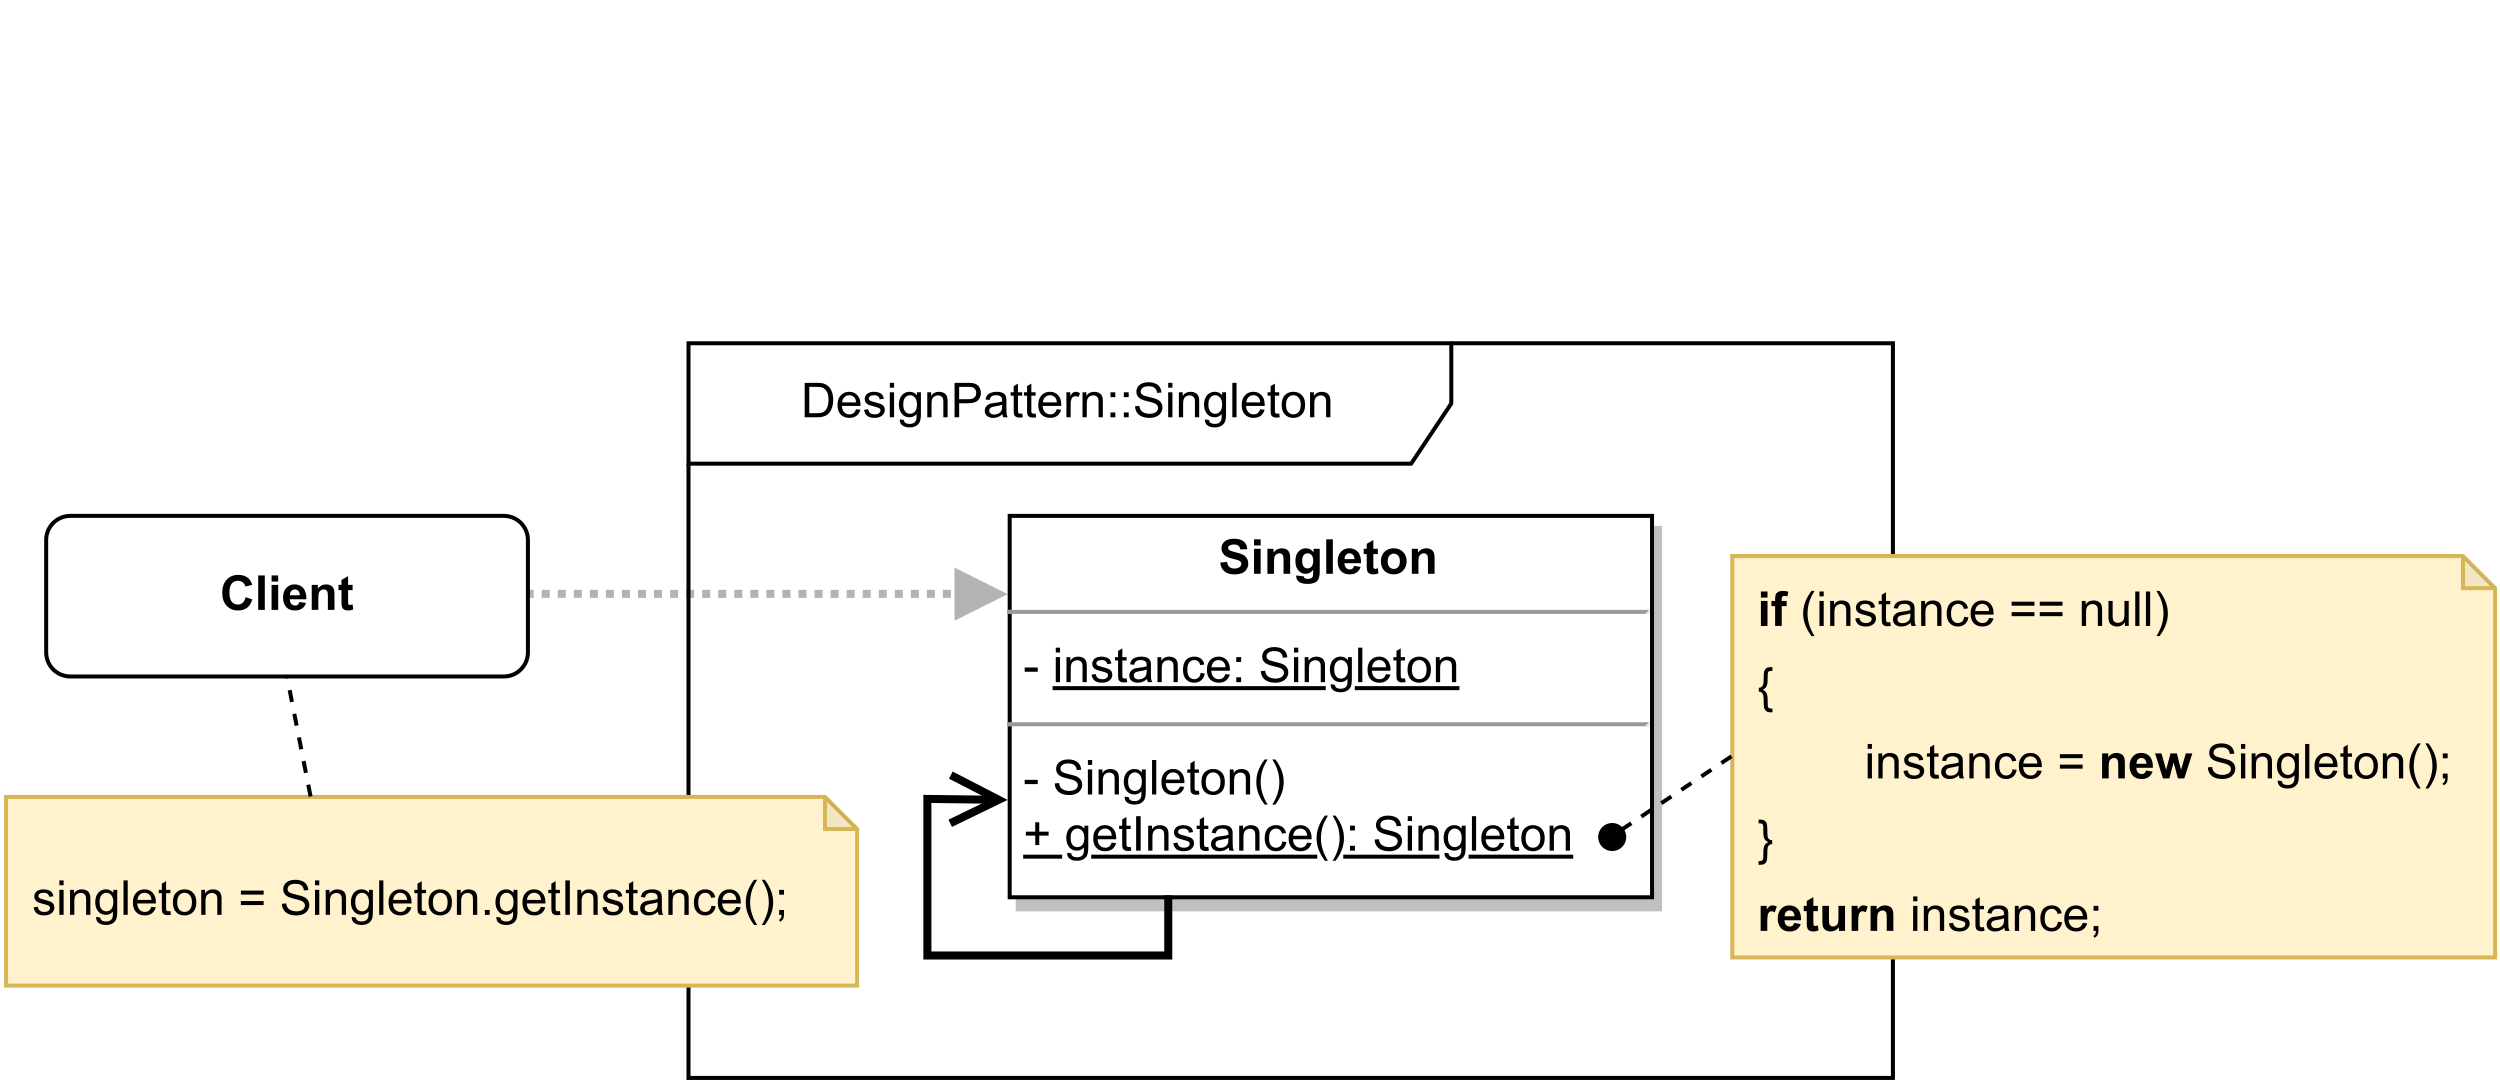 <?xml version="1.0" encoding="UTF-8" standalone="no"?>
<svg 
   width="467.04pt"
   height="204pt"
   viewBox="0 0 467.04 204"
   version="1.1"
   id="svg693"
   xmlns:xlink="http://www.w3.org/1999/xlink"
   xmlns="http://www.w3.org/2000/svg"
   xmlns:svg="http://www.w3.org/2000/svg" content="%3Cmxfile%20host%3D%22app.diagrams.net%22%20modified%3D%222022-12-26T18%3A08%3A55.919Z%22%20agent%3D%225.0%20(Windows%20NT%2010.0%3B%20Win64%3B%20x64)%20AppleWebKit%2F537.36%20(KHTML%2C%20like%20Gecko)%20Chrome%2F108.0.0.0%20Safari%2F537.36%20Edg%2F108.0.146.46%22%20etag%3D%22EOYIs_RsSQ11GjmoMqY2%22%20version%3D%2220.7.4%22%3E%3Cdiagram%20id%3D%22UBBd0qNjPvKwsDMAJiET%22%20name%3D%22Page-1%22%3E7Vpbb6M4FP41SLMPibgnPKa3mZW66kh9mO2jAw4wdWzWmCadX7%2B2MWDApEmbbjvSqpXKOfh6znfOd4xreZfb%2FVcKiuwvkkBkuXayt7wry3UdJwr4H6F5rjVhsKgVKc0T1ahT3Oe%2FoFLaSlvlCSx7DRkhiOVFXxkTjGHMejpAKdn1m20I6s9agFTNaHeK%2BxggOGr2I09Y1uzL1pp%2Fg3maqamXgXqxBU1jpSgzkJCdpvKuLe%2BSEsLqp%2B3%2BEiJhvMYudb%2BbibftwijE7JgOKb39cf9rXxZrXH213bufs4flzA%2FV4thzs2OYcAMokVCWkZRggK477QUlFU6gGNbmUtfmlpCCKx2u%2FAkZe1beBBUjXJWxLVJv4T5nf2vPD2KoeaCkq70aWQrPStgQzNSAjite4mQl%2FMvlNSLxI1eVDNC2jV%2B3UeJSvG4cIIYrHyGLs0ZglDy2%2FnXVbJcEEcrlBG5AhbiNLxBYQ3QB4sdUmmDcoB6o0VuudyF%2F%2BJsElJk0maOE74AxSLHUuLZTr%2FYmR42Nar8IZ0z6W6lKUtEYHnJyBzcep5BsIaPPvCOFCLD8qT8BUAGTtu3art9Jzqd2bRXcQRjMHXtZd1Ph7SyceRQFQX%2BseoWqewdR7j%2FwrDUrRINyekKvCTo1mR8OEH9ae%2F5Qr8Dc23fNvdvlcrSlkI12xR80K3cqGY4nhKanLPsEUKVcdAXLPMUtclb89z7HKYKM4FEcc7gX4rHaohsKtiJwd1nO4H0BJFp2PGH3w3KnAsCJRFBkTVbz7BaOT5AyuD8MyDHOGnf4fYN6kaKCXZdYW5dlWk51lt40NntmP9nG0Uemvy7lPWhvzOnv2HRw9ij3woHX3EEYTAT36QO9czw16NPiyXJDmbbX%2FCEVD5coF%2BZUaj5N%2B2aEE82fHSCcIc2kCJTlNOVMMUhDRY6B%2BMzUtOHMMdamFCRiR80bTDA8TzA7y0F2bMyrBbPjGoLZt6cR%2BKZY9p1J%2Fyb5U8954T8VqZ2qPSk31z3KAmBjF2H9WSndsRK87RZ740Bll5dtOYDdZuo5R%2FmfmBcrOIZf%2FtAm5duu5%2B2vhavlBiaA2OR5TJjw7botT%2B4qhnIM25qDPt7x1J8zmVLmdnAW5PIaJwnXYRAOkBpKG3S11xjWGmD5IJvNxo3jAR8Z6AogzoBcRHCj%2FBRzu95K6So4E7YXfWwHzhjbHNwGbC%2FeC9uuAdtD4uoKYhXmvZrTmK%2FsE8piUy6SFfdgVqlThaykMcwtoNGdEFu%2BE0JHeFJqGK9jSS9Y6geFgzwphO%2BQ5tzukJ7InceU0s0ZVHLVK2puDUKBITs2ujeStu97fQSHgwrqWNIOHFdkil6mj6L%2Flre9ybxeGFP0lq8nF%2BWxLXNzLc6YKM5WvlTx1MBmKpOsYg4CAZUDbNBWAVq1bSoRWl0x1GVULLX5utHM40xPecrW6lyo9jYeciYoSA1bNcpcEVBNY6Z9Vb%2FDvtqFcyI9sMwzzjqypOVeiO9UfU5%2FpVEHKV2wWB4DtFKkJzE8pEDCW22QzMAbmXWNFeMN2OZIRPA3iJ6gGPUoTnDOV8N%2BfM06OtGbatbQkJWjYDoBv43X%2Fc9Us47SXb7RUoee6r606aOubmWBiyuE9Cg8ppb9uL0uTi27P9wtkwPJOnlW1oWyGKqgcGokXmpH%2FU3qex%2B4tXN%2B63kMdxOY0FOxhiVqsOvnNvfi6rdZ6tA7FLKK4gkHdZT%2F%2F4nzk504w%2BGX6sDATJHp06j9bp9TgpOOnIS3sz7NkbM5OlrH3y%2BZDo79GxntIBt5S0s7ytrzpe9aLxxnhfSeJ1P%2F2JOp96EnU9vtId0L%2FNedTD2vHzJhNIiE9z6WLk6LjwJiA6Ka%2B0nHPhQv3acQ9%2Fgbgw6ufagugheQOr4NPSdMvfPBtK3V33rFMci%2BoXPc%2FeUY3OELA01g8tSL0OE8QXD4ItS339jecQYhpF2cvhxQXOz%2BzaFu3v2ziHf9Lw%3D%3D%3C%2Fdiagram%3E%3C%2Fmxfile%3E">
  <rect width="100%" height="100%" fill="white"/>
  <defs
     id="defs173">
    <filter
       id="filter-remove-color"
       x="0"
       y="0"
       width="1"
       height="1">
      <feColorMatrix
         color-interpolation-filters="sRGB"
         values="0 0 0 0 1 0 0 0 0 1 0 0 0 0 1 0 0 0 1 0"
         id="feColorMatrix2" />
    </filter>
    <g
       id="g126">
      <g
         id="glyph-0-0" />
      <g
         id="glyph-0-1">
        <path
           d="M 0.688 0 L 0.688 -6.438 L 2.906 -6.438 C 3.414 -6.438 3.801 -6.406 4.062 -6.344 C 4.426 -6.258 4.738 -6.109 5 -5.891 C 5.344 -5.598 5.598 -5.227 5.766 -4.781 C 5.93 -4.344 6.016 -3.832 6.016 -3.25 C 6.016 -2.758 5.957 -2.328 5.844 -1.953 C 5.727 -1.578 5.582 -1.266 5.406 -1.016 C 5.227 -0.766 5.031 -0.566 4.812 -0.422 C 4.602 -0.285 4.348 -0.18 4.047 -0.109 C 3.754 -0.035 3.41 0 3.016 0 Z M 1.547 -0.766 L 2.922 -0.766 C 3.348 -0.766 3.68 -0.801 3.922 -0.875 C 4.16 -0.957 4.352 -1.07 4.5 -1.219 C 4.695 -1.414 4.852 -1.688 4.969 -2.031 C 5.082 -2.375 5.141 -2.785 5.141 -3.266 C 5.141 -3.941 5.031 -4.457 4.812 -4.812 C 4.594 -5.176 4.32 -5.422 4 -5.547 C 3.77 -5.641 3.406 -5.688 2.906 -5.688 L 1.547 -5.688 Z M 1.547 -0.766 "
           id="path6" />
      </g>
      <g
         id="glyph-0-2">
        <path
           d="M 3.781 -1.5 L 4.609 -1.406 C 4.473 -0.926 4.227 -0.551 3.875 -0.281 C 3.531 -0.02 3.086 0.109 2.547 0.109 C 1.867 0.109 1.328 -0.098 0.922 -0.516 C 0.523 -0.941 0.328 -1.535 0.328 -2.297 C 0.328 -3.078 0.531 -3.68 0.938 -4.109 C 1.344 -4.547 1.867 -4.766 2.516 -4.766 C 3.141 -4.766 3.645 -4.551 4.031 -4.125 C 4.426 -3.707 4.625 -3.113 4.625 -2.344 C 4.625 -2.289 4.625 -2.219 4.625 -2.125 L 1.141 -2.125 C 1.172 -1.613 1.316 -1.223 1.578 -0.953 C 1.836 -0.68 2.164 -0.547 2.562 -0.547 C 2.852 -0.547 3.098 -0.617 3.297 -0.766 C 3.504 -0.922 3.664 -1.164 3.781 -1.5 Z M 1.188 -2.781 L 3.797 -2.781 C 3.766 -3.176 3.664 -3.473 3.5 -3.672 C 3.25 -3.973 2.922 -4.125 2.516 -4.125 C 2.148 -4.125 1.844 -4 1.594 -3.75 C 1.352 -3.508 1.219 -3.188 1.188 -2.781 Z M 1.188 -2.781 "
           id="path9" />
      </g>
      <g
         id="glyph-0-3">
        <path
           d="M 0.281 -1.391 L 1.062 -1.516 C 1.102 -1.203 1.223 -0.961 1.422 -0.797 C 1.629 -0.629 1.91 -0.547 2.266 -0.547 C 2.629 -0.547 2.898 -0.617 3.078 -0.766 C 3.254 -0.91 3.344 -1.082 3.344 -1.281 C 3.344 -1.469 3.266 -1.609 3.109 -1.703 C 2.992 -1.773 2.723 -1.867 2.297 -1.984 C 1.711 -2.129 1.305 -2.254 1.078 -2.359 C 0.859 -2.461 0.691 -2.609 0.578 -2.797 C 0.461 -2.984 0.406 -3.191 0.406 -3.422 C 0.406 -3.629 0.453 -3.82 0.547 -4 C 0.641 -4.176 0.77 -4.328 0.938 -4.453 C 1.062 -4.535 1.227 -4.609 1.438 -4.672 C 1.656 -4.734 1.883 -4.766 2.125 -4.766 C 2.488 -4.766 2.805 -4.711 3.078 -4.609 C 3.359 -4.504 3.566 -4.363 3.703 -4.188 C 3.836 -4.008 3.93 -3.77 3.984 -3.469 L 3.203 -3.359 C 3.172 -3.598 3.066 -3.785 2.891 -3.922 C 2.723 -4.055 2.488 -4.125 2.188 -4.125 C 1.82 -4.125 1.562 -4.062 1.406 -3.938 C 1.25 -3.82 1.172 -3.68 1.172 -3.516 C 1.172 -3.41 1.203 -3.32 1.266 -3.25 C 1.328 -3.156 1.43 -3.082 1.578 -3.031 C 1.648 -3 1.879 -2.93 2.266 -2.828 C 2.828 -2.68 3.219 -2.562 3.438 -2.469 C 3.664 -2.375 3.844 -2.234 3.969 -2.047 C 4.094 -1.867 4.156 -1.645 4.156 -1.375 C 4.156 -1.102 4.078 -0.852 3.922 -0.625 C 3.766 -0.395 3.539 -0.211 3.25 -0.078 C 2.969 0.047 2.641 0.109 2.266 0.109 C 1.66 0.109 1.195 -0.016 0.875 -0.266 C 0.562 -0.523 0.363 -0.898 0.281 -1.391 Z M 0.281 -1.391 "
           id="path12" />
      </g>
      <g
         id="glyph-0-4">
        <path
           d="M 0.594 -5.531 L 0.594 -6.438 L 1.391 -6.438 L 1.391 -5.531 Z M 0.594 0 L 0.594 -4.672 L 1.391 -4.672 L 1.391 0 Z M 0.594 0 "
           id="path15" />
      </g>
      <g
         id="glyph-0-5">
        <path
           d="M 0.453 0.391 L 1.219 0.5 C 1.25 0.738 1.336 0.91 1.484 1.016 C 1.68 1.16 1.953 1.234 2.297 1.234 C 2.66 1.234 2.941 1.16 3.141 1.016 C 3.336 0.867 3.473 0.664 3.547 0.406 C 3.586 0.238 3.602 -0.098 3.594 -0.609 C 3.25 -0.203 2.82 0 2.312 0 C 1.664 0 1.164 -0.227 0.812 -0.688 C 0.469 -1.156 0.297 -1.711 0.297 -2.359 C 0.297 -2.805 0.375 -3.219 0.531 -3.594 C 0.695 -3.969 0.93 -4.254 1.234 -4.453 C 1.535 -4.66 1.895 -4.766 2.312 -4.766 C 2.863 -4.766 3.316 -4.547 3.672 -4.109 L 3.672 -4.672 L 4.406 -4.672 L 4.406 -0.641 C 4.406 0.086 4.328 0.602 4.172 0.906 C 4.023 1.207 3.789 1.445 3.469 1.625 C 3.156 1.801 2.766 1.891 2.297 1.891 C 1.734 1.891 1.281 1.766 0.938 1.516 C 0.602 1.266 0.441 0.891 0.453 0.391 Z M 1.109 -2.422 C 1.109 -1.805 1.227 -1.359 1.469 -1.078 C 1.707 -0.797 2.008 -0.656 2.375 -0.656 C 2.738 -0.656 3.047 -0.797 3.297 -1.078 C 3.547 -1.359 3.672 -1.797 3.672 -2.391 C 3.672 -2.961 3.539 -3.395 3.281 -3.688 C 3.031 -3.977 2.727 -4.125 2.375 -4.125 C 2.02 -4.125 1.719 -3.977 1.469 -3.688 C 1.227 -3.406 1.109 -2.984 1.109 -2.422 Z M 1.109 -2.422 "
           id="path18" />
      </g>
      <g
         id="glyph-0-6">
        <path
           d="M 0.594 0 L 0.594 -4.672 L 1.312 -4.672 L 1.312 -4 C 1.645 -4.508 2.141 -4.766 2.797 -4.766 C 3.078 -4.766 3.332 -4.711 3.562 -4.609 C 3.801 -4.516 3.977 -4.383 4.094 -4.219 C 4.207 -4.062 4.289 -3.867 4.344 -3.641 C 4.375 -3.492 4.391 -3.238 4.391 -2.875 L 4.391 0 L 3.594 0 L 3.594 -2.844 C 3.594 -3.164 3.562 -3.406 3.5 -3.562 C 3.438 -3.719 3.328 -3.844 3.172 -3.938 C 3.016 -4.039 2.832 -4.094 2.625 -4.094 C 2.289 -4.094 2 -3.984 1.75 -3.766 C 1.508 -3.555 1.391 -3.148 1.391 -2.547 L 1.391 0 Z M 0.594 0 "
           id="path21" />
      </g>
      <g
         id="glyph-0-7">
        <path
           d="M 0.688 0 L 0.688 -6.438 L 3.125 -6.438 C 3.551 -6.438 3.879 -6.414 4.109 -6.375 C 4.422 -6.32 4.68 -6.223 4.891 -6.078 C 5.109 -5.93 5.281 -5.723 5.406 -5.453 C 5.539 -5.191 5.609 -4.898 5.609 -4.578 C 5.609 -4.023 5.43 -3.562 5.078 -3.188 C 4.734 -2.812 4.109 -2.625 3.203 -2.625 L 1.547 -2.625 L 1.547 0 Z M 1.547 -3.375 L 3.219 -3.375 C 3.758 -3.375 4.145 -3.477 4.375 -3.688 C 4.613 -3.895 4.734 -4.18 4.734 -4.547 C 4.734 -4.816 4.664 -5.047 4.531 -5.234 C 4.395 -5.43 4.211 -5.562 3.984 -5.625 C 3.848 -5.664 3.582 -5.688 3.188 -5.688 L 1.547 -5.688 Z M 1.547 -3.375 "
           id="path24" />
      </g>
      <g
         id="glyph-0-8">
        <path
           d="M 3.641 -0.578 C 3.348 -0.328 3.066 -0.148 2.797 -0.047 C 2.523 0.055 2.234 0.109 1.922 0.109 C 1.41 0.109 1.016 -0.016 0.734 -0.266 C 0.461 -0.516 0.328 -0.836 0.328 -1.234 C 0.328 -1.461 0.379 -1.672 0.484 -1.859 C 0.586 -2.047 0.723 -2.195 0.891 -2.312 C 1.055 -2.426 1.242 -2.516 1.453 -2.578 C 1.609 -2.609 1.844 -2.645 2.156 -2.688 C 2.801 -2.758 3.273 -2.852 3.578 -2.969 C 3.578 -3.07 3.578 -3.141 3.578 -3.172 C 3.578 -3.492 3.504 -3.719 3.359 -3.844 C 3.148 -4.031 2.848 -4.125 2.453 -4.125 C 2.078 -4.125 1.801 -4.055 1.625 -3.922 C 1.445 -3.797 1.316 -3.566 1.234 -3.234 L 0.469 -3.328 C 0.531 -3.66 0.641 -3.926 0.797 -4.125 C 0.961 -4.332 1.195 -4.488 1.5 -4.594 C 1.812 -4.707 2.164 -4.766 2.562 -4.766 C 2.969 -4.766 3.289 -4.719 3.531 -4.625 C 3.781 -4.531 3.961 -4.41 4.078 -4.266 C 4.203 -4.129 4.285 -3.953 4.328 -3.734 C 4.359 -3.598 4.375 -3.359 4.375 -3.016 L 4.375 -1.953 C 4.375 -1.223 4.391 -0.758 4.422 -0.562 C 4.453 -0.363 4.52 -0.176 4.625 0 L 3.797 0 C 3.711 -0.164 3.66 -0.359 3.641 -0.578 Z M 3.578 -2.344 C 3.285 -2.227 2.852 -2.129 2.281 -2.047 C 1.957 -1.992 1.727 -1.938 1.594 -1.875 C 1.457 -1.82 1.352 -1.738 1.281 -1.625 C 1.207 -1.508 1.172 -1.383 1.172 -1.25 C 1.172 -1.039 1.25 -0.863 1.406 -0.719 C 1.562 -0.582 1.797 -0.516 2.109 -0.516 C 2.41 -0.516 2.68 -0.582 2.922 -0.719 C 3.16 -0.852 3.336 -1.035 3.453 -1.266 C 3.535 -1.441 3.578 -1.703 3.578 -2.047 Z M 3.578 -2.344 "
           id="path27" />
      </g>
      <g
         id="glyph-0-9">
        <path
           d="M 2.328 -0.703 L 2.438 -0.016 C 2.207 0.035 2.008 0.062 1.844 0.062 C 1.551 0.062 1.328 0.016 1.172 -0.078 C 1.016 -0.172 0.898 -0.289 0.828 -0.438 C 0.766 -0.582 0.734 -0.891 0.734 -1.359 L 0.734 -4.047 L 0.156 -4.047 L 0.156 -4.672 L 0.734 -4.672 L 0.734 -5.828 L 1.531 -6.297 L 1.531 -4.672 L 2.328 -4.672 L 2.328 -4.047 L 1.531 -4.047 L 1.531 -1.328 C 1.531 -1.098 1.539 -0.953 1.562 -0.891 C 1.594 -0.828 1.641 -0.773 1.703 -0.734 C 1.766 -0.691 1.852 -0.672 1.969 -0.672 C 2.062 -0.672 2.18 -0.68 2.328 -0.703 Z M 2.328 -0.703 "
           id="path30" />
      </g>
      <g
         id="glyph-0-10">
        <path
           d="M 0.578 0 L 0.578 -4.672 L 1.297 -4.672 L 1.297 -3.953 C 1.473 -4.285 1.641 -4.504 1.797 -4.609 C 1.953 -4.711 2.125 -4.766 2.312 -4.766 C 2.57 -4.766 2.844 -4.68 3.125 -4.516 L 2.844 -3.781 C 2.656 -3.895 2.461 -3.953 2.266 -3.953 C 2.098 -3.953 1.941 -3.898 1.797 -3.797 C 1.66 -3.691 1.562 -3.547 1.5 -3.359 C 1.414 -3.078 1.375 -2.77 1.375 -2.438 L 1.375 0 Z M 0.578 0 "
           id="path33" />
      </g>
      <g
         id="glyph-0-11">
        <path
           d="M 0.812 -3.766 L 0.812 -4.672 L 1.719 -4.672 L 1.719 -3.766 Z M 0.812 0 L 0.812 -0.906 L 1.719 -0.906 L 1.719 0 Z M 0.812 0 "
           id="path36" />
      </g>
      <g
         id="glyph-0-12">
        <path
           d="M 0.406 -2.062 L 1.203 -2.141 C 1.242 -1.816 1.332 -1.551 1.469 -1.344 C 1.613 -1.133 1.832 -0.969 2.125 -0.844 C 2.414 -0.719 2.742 -0.656 3.109 -0.656 C 3.43 -0.656 3.719 -0.703 3.969 -0.797 C 4.219 -0.891 4.406 -1.02 4.531 -1.188 C 4.656 -1.363 4.719 -1.551 4.719 -1.75 C 4.719 -1.945 4.656 -2.117 4.531 -2.266 C 4.414 -2.422 4.223 -2.551 3.953 -2.656 C 3.785 -2.727 3.406 -2.832 2.812 -2.969 C 2.219 -3.113 1.801 -3.25 1.562 -3.375 C 1.258 -3.531 1.031 -3.727 0.875 -3.969 C 0.727 -4.207 0.656 -4.477 0.656 -4.781 C 0.656 -5.102 0.742 -5.406 0.922 -5.688 C 1.109 -5.969 1.379 -6.18 1.734 -6.328 C 2.086 -6.473 2.484 -6.547 2.922 -6.547 C 3.398 -6.547 3.82 -6.469 4.188 -6.312 C 4.551 -6.164 4.828 -5.941 5.016 -5.641 C 5.211 -5.336 5.32 -5 5.344 -4.625 L 4.516 -4.562 C 4.473 -4.969 4.328 -5.273 4.078 -5.484 C 3.828 -5.691 3.453 -5.797 2.953 -5.797 C 2.441 -5.797 2.066 -5.703 1.828 -5.516 C 1.586 -5.328 1.469 -5.098 1.469 -4.828 C 1.469 -4.598 1.551 -4.41 1.719 -4.266 C 1.883 -4.109 2.312 -3.953 3 -3.797 C 3.695 -3.641 4.176 -3.504 4.438 -3.391 C 4.812 -3.223 5.086 -3.004 5.266 -2.734 C 5.441 -2.473 5.531 -2.164 5.531 -1.812 C 5.531 -1.477 5.43 -1.156 5.234 -0.844 C 5.035 -0.539 4.754 -0.305 4.391 -0.141 C 4.023 0.023 3.613 0.109 3.156 0.109 C 2.57 0.109 2.082 0.023 1.688 -0.141 C 1.289 -0.316 0.977 -0.57 0.75 -0.906 C 0.531 -1.25 0.414 -1.633 0.406 -2.062 Z M 0.406 -2.062 "
           id="path39" />
      </g>
      <g
         id="glyph-0-13">
        <path
           d="M 0.578 0 L 0.578 -6.438 L 1.359 -6.438 L 1.359 0 Z M 0.578 0 "
           id="path42" />
      </g>
      <g
         id="glyph-0-14">
        <path
           d="M 0.297 -2.328 C 0.297 -3.191 0.535 -3.832 1.016 -4.25 C 1.422 -4.594 1.91 -4.766 2.484 -4.766 C 3.129 -4.766 3.656 -4.555 4.062 -4.141 C 4.469 -3.723 4.672 -3.145 4.672 -2.406 C 4.672 -1.801 4.578 -1.328 4.391 -0.984 C 4.211 -0.641 3.953 -0.367 3.609 -0.172 C 3.266 0.016 2.891 0.109 2.484 0.109 C 1.828 0.109 1.297 -0.098 0.891 -0.516 C 0.492 -0.941 0.297 -1.547 0.297 -2.328 Z M 1.109 -2.328 C 1.109 -1.734 1.238 -1.285 1.5 -0.984 C 1.758 -0.691 2.086 -0.547 2.484 -0.547 C 2.879 -0.547 3.207 -0.691 3.469 -0.984 C 3.727 -1.285 3.859 -1.742 3.859 -2.359 C 3.859 -2.93 3.727 -3.367 3.469 -3.672 C 3.207 -3.973 2.879 -4.125 2.484 -4.125 C 2.086 -4.125 1.758 -3.973 1.5 -3.672 C 1.238 -3.379 1.109 -2.93 1.109 -2.328 Z M 1.109 -2.328 "
           id="path45" />
      </g>
      <g
         id="glyph-0-15" />
      <g
         id="glyph-0-16">
        <path
           d="M 4.75 -3.781 L 0.5 -3.781 L 0.5 -4.531 L 4.75 -4.531 Z M 4.75 -1.828 L 0.5 -1.828 L 0.5 -2.578 L 4.75 -2.578 Z M 4.75 -1.828 "
           id="path49" />
      </g>
      <g
         id="glyph-0-17">
        <path
           d="M 0.812 0 L 0.812 -0.906 L 1.719 -0.906 L 1.719 0 Z M 0.812 0 "
           id="path52" />
      </g>
      <g
         id="glyph-0-18">
        <path
           d="M 0.844 0 L 0.844 -6.438 L 1.688 -6.438 L 1.688 0 Z M 0.844 0 "
           id="path55" />
      </g>
      <g
         id="glyph-0-19">
        <path
           d="M 3.641 -1.703 L 4.422 -1.609 C 4.336 -1.066 4.117 -0.645 3.766 -0.344 C 3.41 -0.039 2.977 0.109 2.469 0.109 C 1.832 0.109 1.32 -0.098 0.938 -0.516 C 0.551 -0.93 0.359 -1.531 0.359 -2.312 C 0.359 -2.82 0.441 -3.266 0.609 -3.641 C 0.773 -4.016 1.023 -4.297 1.359 -4.484 C 1.703 -4.672 2.078 -4.766 2.484 -4.766 C 2.984 -4.766 3.395 -4.633 3.719 -4.375 C 4.039 -4.125 4.25 -3.766 4.344 -3.297 L 3.578 -3.172 C 3.504 -3.484 3.375 -3.719 3.188 -3.875 C 3 -4.039 2.773 -4.125 2.516 -4.125 C 2.109 -4.125 1.781 -3.977 1.531 -3.688 C 1.289 -3.406 1.172 -2.957 1.172 -2.344 C 1.172 -1.707 1.289 -1.25 1.531 -0.969 C 1.77 -0.688 2.082 -0.547 2.469 -0.547 C 2.781 -0.547 3.039 -0.641 3.25 -0.828 C 3.457 -1.016 3.586 -1.305 3.641 -1.703 Z M 3.641 -1.703 "
           id="path58" />
      </g>
      <g
         id="glyph-0-20">
        <path
           d="M 2.109 1.891 C 1.672 1.336 1.301 0.695 1 -0.031 C 0.695 -0.77 0.547 -1.535 0.547 -2.328 C 0.547 -3.023 0.66 -3.695 0.891 -4.344 C 1.148 -5.082 1.555 -5.816 2.109 -6.547 L 2.672 -6.547 C 2.316 -5.941 2.082 -5.508 1.969 -5.25 C 1.789 -4.844 1.648 -4.422 1.547 -3.984 C 1.422 -3.43 1.359 -2.879 1.359 -2.328 C 1.359 -0.922 1.797 0.484 2.672 1.891 Z M 2.109 1.891 "
           id="path61" />
      </g>
      <g
         id="glyph-0-21">
        <path
           d="M 1.109 1.891 L 0.547 1.891 C 1.422 0.484 1.859 -0.922 1.859 -2.328 C 1.859 -2.879 1.797 -3.426 1.672 -3.969 C 1.566 -4.406 1.426 -4.828 1.25 -5.234 C 1.133 -5.492 0.898 -5.93 0.547 -6.547 L 1.109 -6.547 C 1.66 -5.816 2.066 -5.082 2.328 -4.344 C 2.555 -3.695 2.672 -3.023 2.672 -2.328 C 2.672 -1.535 2.52 -0.77 2.219 -0.031 C 1.914 0.695 1.547 1.336 1.109 1.891 Z M 1.109 1.891 "
           id="path64" />
      </g>
      <g
         id="glyph-0-22">
        <path
           d="M 0.797 -3.766 L 0.797 -4.672 L 1.703 -4.672 L 1.703 -3.766 Z M 0.797 0 L 0.797 -0.906 L 1.703 -0.906 L 1.703 0 C 1.703 0.332 1.641 0.598 1.516 0.797 C 1.398 1.004 1.219 1.164 0.969 1.281 L 0.75 0.938 C 0.914 0.863 1.035 0.754 1.109 0.609 C 1.191 0.473 1.238 0.27 1.25 0 Z M 0.797 0 "
           id="path67" />
      </g>
      <g
         id="glyph-0-23">
        <path
           d="M 0.281 -1.938 L 0.281 -2.734 L 2.719 -2.734 L 2.719 -1.938 Z M 0.281 -1.938 "
           id="path70" />
      </g>
      <g
         id="glyph-0-24">
        <path
           d="M 2.25 -1.047 L 2.25 -2.812 L 0.5 -2.812 L 0.5 -3.547 L 2.25 -3.547 L 2.25 -5.297 L 3 -5.297 L 3 -3.547 L 4.75 -3.547 L 4.75 -2.812 L 3 -2.812 L 3 -1.047 Z M 2.25 -1.047 "
           id="path73" />
      </g>
      <g
         id="glyph-0-25">
        <path
           d="M 3.656 0 L 3.656 -0.688 C 3.289 -0.156 2.797 0.109 2.172 0.109 C 1.898 0.109 1.645 0.055 1.406 -0.047 C 1.164 -0.16 0.984 -0.297 0.859 -0.453 C 0.742 -0.609 0.664 -0.801 0.625 -1.031 C 0.594 -1.188 0.578 -1.438 0.578 -1.781 L 0.578 -4.672 L 1.359 -4.672 L 1.359 -2.078 C 1.359 -1.66 1.379 -1.383 1.422 -1.25 C 1.461 -1.039 1.562 -0.875 1.719 -0.75 C 1.883 -0.633 2.086 -0.578 2.328 -0.578 C 2.566 -0.578 2.789 -0.633 3 -0.75 C 3.207 -0.875 3.352 -1.039 3.438 -1.25 C 3.52 -1.457 3.562 -1.766 3.562 -2.172 L 3.562 -4.672 L 4.359 -4.672 L 4.359 0 Z M 3.656 0 "
           id="path76" />
      </g>
      <g
         id="glyph-0-26">
        <path
           d="M 0.25 -2.688 C 0.477 -2.695 0.66 -2.758 0.797 -2.875 C 0.941 -2.988 1.035 -3.145 1.078 -3.344 C 1.129 -3.551 1.156 -3.898 1.156 -4.391 C 1.164 -4.879 1.176 -5.203 1.188 -5.359 C 1.207 -5.598 1.254 -5.789 1.328 -5.938 C 1.398 -6.094 1.488 -6.211 1.594 -6.297 C 1.707 -6.391 1.844 -6.461 2 -6.516 C 2.113 -6.535 2.297 -6.547 2.547 -6.547 L 2.797 -6.547 L 2.797 -5.859 L 2.656 -5.859 C 2.352 -5.859 2.148 -5.801 2.047 -5.688 C 1.953 -5.582 1.906 -5.344 1.906 -4.969 C 1.906 -4.195 1.891 -3.707 1.859 -3.5 C 1.805 -3.188 1.711 -2.945 1.578 -2.781 C 1.453 -2.613 1.254 -2.461 0.984 -2.328 C 1.305 -2.191 1.539 -1.984 1.688 -1.703 C 1.832 -1.43 1.906 -0.984 1.906 -0.359 C 1.906 0.211 1.91 0.555 1.922 0.672 C 1.941 0.867 2 1.004 2.094 1.078 C 2.188 1.16 2.375 1.203 2.656 1.203 L 2.797 1.203 L 2.797 1.891 L 2.547 1.891 C 2.266 1.891 2.055 1.867 1.922 1.828 C 1.734 1.754 1.578 1.641 1.453 1.484 C 1.336 1.336 1.258 1.148 1.219 0.922 C 1.188 0.691 1.164 0.316 1.156 -0.203 C 1.156 -0.734 1.129 -1.098 1.078 -1.297 C 1.035 -1.504 0.941 -1.664 0.797 -1.781 C 0.66 -1.906 0.477 -1.969 0.25 -1.969 Z M 0.25 -2.688 "
           id="path79" />
      </g>
      <g
         id="glyph-0-27">
        <path
           d="M 2.75 -2.688 L 2.75 -1.969 C 2.52 -1.969 2.332 -1.906 2.188 -1.781 C 2.051 -1.664 1.957 -1.508 1.906 -1.312 C 1.863 -1.113 1.844 -0.77 1.844 -0.281 C 1.844 0.207 1.832 0.531 1.812 0.688 C 1.789 0.938 1.742 1.133 1.672 1.281 C 1.598 1.426 1.508 1.547 1.406 1.641 C 1.301 1.734 1.164 1.801 1 1.844 C 0.883 1.875 0.703 1.891 0.453 1.891 L 0.203 1.891 L 0.203 1.203 L 0.344 1.203 C 0.645 1.203 0.844 1.145 0.938 1.031 C 1.039 0.926 1.094 0.68 1.094 0.297 C 1.094 -0.43 1.109 -0.895 1.141 -1.094 C 1.18 -1.414 1.27 -1.676 1.406 -1.875 C 1.551 -2.07 1.754 -2.223 2.016 -2.328 C 1.68 -2.492 1.441 -2.707 1.297 -2.969 C 1.16 -3.227 1.094 -3.676 1.094 -4.312 C 1.094 -4.883 1.086 -5.223 1.078 -5.328 C 1.055 -5.523 1 -5.66 0.906 -5.734 C 0.812 -5.816 0.625 -5.859 0.344 -5.859 L 0.203 -5.859 L 0.203 -6.547 L 0.453 -6.547 C 0.742 -6.547 0.953 -6.523 1.078 -6.484 C 1.266 -6.422 1.422 -6.312 1.547 -6.156 C 1.672 -6 1.75 -5.805 1.781 -5.578 C 1.82 -5.348 1.844 -4.969 1.844 -4.438 C 1.844 -3.914 1.863 -3.551 1.906 -3.344 C 1.957 -3.145 2.051 -2.988 2.188 -2.875 C 2.332 -2.758 2.52 -2.695 2.75 -2.688 Z M 2.75 -2.688 "
           id="path82" />
      </g>
      <g
         id="glyph-1-0" />
      <g
         id="glyph-1-1">
        <path
           d="M 4.781 -2.375 L 6.031 -1.969 C 5.844 -1.27 5.523 -0.75 5.078 -0.406 C 4.629 -0.062 4.055 0.109 3.359 0.109 C 2.504 0.109 1.801 -0.18 1.25 -0.766 C 0.695 -1.348 0.422 -2.148 0.422 -3.172 C 0.422 -4.234 0.695 -5.062 1.25 -5.656 C 1.812 -6.25 2.539 -6.547 3.438 -6.547 C 4.227 -6.547 4.867 -6.316 5.359 -5.859 C 5.648 -5.578 5.867 -5.18 6.016 -4.672 L 4.734 -4.359 C 4.66 -4.691 4.5 -4.953 4.25 -5.141 C 4.008 -5.336 3.719 -5.438 3.375 -5.438 C 2.895 -5.438 2.504 -5.266 2.203 -4.922 C 1.91 -4.578 1.766 -4.023 1.766 -3.266 C 1.766 -2.453 1.91 -1.867 2.203 -1.516 C 2.492 -1.172 2.875 -1 3.344 -1 C 3.695 -1 3.992 -1.109 4.234 -1.328 C 4.484 -1.547 4.664 -1.895 4.781 -2.375 Z M 4.781 -2.375 "
           id="path86" />
      </g>
      <g
         id="glyph-1-2">
        <path
           d="M 0.641 0 L 0.641 -6.438 L 1.875 -6.438 L 1.875 0 Z M 0.641 0 "
           id="path89" />
      </g>
      <g
         id="glyph-1-3">
        <path
           d="M 0.641 -5.297 L 0.641 -6.438 L 1.875 -6.438 L 1.875 -5.297 Z M 0.641 0 L 0.641 -4.672 L 1.875 -4.672 L 1.875 0 Z M 0.641 0 "
           id="path92" />
      </g>
      <g
         id="glyph-1-4">
        <path
           d="M 3.344 -1.484 L 4.578 -1.281 C 4.422 -0.832 4.172 -0.488 3.828 -0.25 C 3.484 -0.008 3.055 0.109 2.547 0.109 C 1.734 0.109 1.133 -0.156 0.75 -0.688 C 0.438 -1.113 0.281 -1.648 0.281 -2.297 C 0.281 -3.066 0.484 -3.672 0.891 -4.109 C 1.297 -4.547 1.805 -4.766 2.422 -4.766 C 3.117 -4.766 3.664 -4.535 4.062 -4.078 C 4.469 -3.617 4.66 -2.922 4.641 -1.984 L 1.547 -1.984 C 1.555 -1.609 1.656 -1.316 1.844 -1.109 C 2.039 -0.91 2.281 -0.812 2.562 -0.812 C 2.758 -0.812 2.922 -0.863 3.047 -0.969 C 3.18 -1.082 3.281 -1.254 3.344 -1.484 Z M 3.422 -2.734 C 3.41 -3.086 3.316 -3.359 3.141 -3.547 C 2.961 -3.734 2.75 -3.828 2.5 -3.828 C 2.227 -3.828 2.004 -3.727 1.828 -3.531 C 1.648 -3.332 1.566 -3.066 1.578 -2.734 Z M 3.422 -2.734 "
           id="path95" />
      </g>
      <g
         id="glyph-1-5">
        <path
           d="M 4.891 0 L 3.656 0 L 3.656 -2.375 C 3.656 -2.883 3.629 -3.211 3.578 -3.359 C 3.523 -3.504 3.438 -3.617 3.312 -3.703 C 3.195 -3.785 3.055 -3.828 2.891 -3.828 C 2.68 -3.828 2.488 -3.766 2.312 -3.641 C 2.145 -3.523 2.031 -3.367 1.969 -3.172 C 1.906 -2.984 1.875 -2.629 1.875 -2.109 L 1.875 0 L 0.641 0 L 0.641 -4.672 L 1.781 -4.672 L 1.781 -3.984 C 2.188 -4.504 2.703 -4.766 3.328 -4.766 C 3.598 -4.766 3.844 -4.719 4.062 -4.625 C 4.289 -4.531 4.461 -4.406 4.578 -4.25 C 4.691 -4.094 4.77 -3.914 4.812 -3.719 C 4.863 -3.531 4.891 -3.258 4.891 -2.906 Z M 4.891 0 "
           id="path98" />
      </g>
      <g
         id="glyph-1-6">
        <path
           d="M 2.781 -4.672 L 2.781 -3.688 L 1.938 -3.688 L 1.938 -1.797 C 1.938 -1.422 1.941 -1.203 1.953 -1.141 C 1.973 -1.078 2.008 -1.023 2.062 -0.984 C 2.125 -0.941 2.195 -0.922 2.281 -0.922 C 2.395 -0.922 2.562 -0.957 2.781 -1.031 L 2.891 -0.078 C 2.598 0.047 2.27 0.109 1.906 0.109 C 1.688 0.109 1.488 0.07 1.312 0 C 1.133 -0.082 1.004 -0.18 0.922 -0.297 C 0.836 -0.41 0.781 -0.57 0.75 -0.781 C 0.719 -0.926 0.703 -1.211 0.703 -1.641 L 0.703 -3.688 L 0.141 -3.688 L 0.141 -4.672 L 0.703 -4.672 L 0.703 -5.594 L 1.938 -6.312 L 1.938 -4.672 Z M 2.781 -4.672 "
           id="path101" />
      </g>
      <g
         id="glyph-1-7">
        <path
           d="M 0.328 -2.094 L 1.594 -2.219 C 1.664 -1.789 1.816 -1.477 2.047 -1.281 C 2.285 -1.082 2.602 -0.984 3 -0.984 C 3.414 -0.984 3.727 -1.07 3.938 -1.25 C 4.156 -1.426 4.266 -1.633 4.266 -1.875 C 4.266 -2.02 4.219 -2.145 4.125 -2.25 C 4.039 -2.363 3.883 -2.461 3.656 -2.547 C 3.508 -2.598 3.164 -2.691 2.625 -2.828 C 1.926 -2.992 1.438 -3.203 1.156 -3.453 C 0.758 -3.805 0.562 -4.238 0.562 -4.75 C 0.562 -5.082 0.648 -5.391 0.828 -5.672 C 1.016 -5.961 1.285 -6.18 1.641 -6.328 C 1.992 -6.473 2.414 -6.547 2.906 -6.547 C 3.719 -6.547 4.328 -6.367 4.734 -6.016 C 5.141 -5.66 5.352 -5.188 5.375 -4.594 L 4.078 -4.547 C 4.023 -4.879 3.906 -5.113 3.719 -5.25 C 3.539 -5.395 3.266 -5.469 2.891 -5.469 C 2.516 -5.469 2.223 -5.395 2.016 -5.25 C 1.867 -5.145 1.797 -5.008 1.797 -4.844 C 1.797 -4.688 1.863 -4.555 2 -4.453 C 2.156 -4.316 2.551 -4.172 3.188 -4.016 C 3.82 -3.867 4.289 -3.711 4.594 -3.547 C 4.895 -3.391 5.129 -3.172 5.297 -2.891 C 5.473 -2.617 5.562 -2.281 5.562 -1.875 C 5.562 -1.508 5.457 -1.164 5.25 -0.844 C 5.051 -0.52 4.766 -0.281 4.391 -0.125 C 4.016 0.031 3.547 0.109 2.984 0.109 C 2.172 0.109 1.547 -0.078 1.109 -0.453 C 0.672 -0.828 0.41 -1.375 0.328 -2.094 Z M 0.328 -2.094 "
           id="path104" />
      </g>
      <g
         id="glyph-1-8">
        <path
           d="M 0.531 0.312 L 1.938 0.484 C 1.969 0.641 2.023 0.75 2.109 0.812 C 2.223 0.906 2.406 0.953 2.656 0.953 C 2.977 0.953 3.223 0.898 3.391 0.797 C 3.492 0.734 3.57 0.633 3.625 0.5 C 3.664 0.395 3.688 0.203 3.688 -0.078 L 3.688 -0.75 C 3.32 -0.25 2.859 0 2.297 0 C 1.66 0 1.16 -0.266 0.797 -0.797 C 0.516 -1.211 0.375 -1.734 0.375 -2.359 C 0.375 -3.141 0.562 -3.734 0.938 -4.141 C 1.312 -4.555 1.781 -4.766 2.344 -4.766 C 2.914 -4.766 3.391 -4.516 3.766 -4.016 L 3.766 -4.672 L 4.922 -4.672 L 4.922 -0.484 C 4.922 0.066 4.875 0.477 4.781 0.75 C 4.695 1.031 4.57 1.242 4.406 1.391 C 4.238 1.547 4.016 1.664 3.734 1.75 C 3.461 1.844 3.117 1.891 2.703 1.891 C 1.91 1.891 1.348 1.754 1.016 1.484 C 0.691 1.211 0.531 0.867 0.531 0.453 C 0.531 0.41 0.531 0.363 0.531 0.312 Z M 1.641 -2.438 C 1.641 -1.938 1.734 -1.57 1.922 -1.344 C 2.109 -1.113 2.344 -1 2.625 -1 C 2.926 -1 3.18 -1.113 3.391 -1.344 C 3.598 -1.582 3.703 -1.938 3.703 -2.406 C 3.703 -2.883 3.602 -3.238 3.406 -3.469 C 3.207 -3.707 2.957 -3.828 2.656 -3.828 C 2.352 -3.828 2.109 -3.711 1.922 -3.484 C 1.734 -3.254 1.641 -2.906 1.641 -2.438 Z M 1.641 -2.438 "
           id="path107" />
      </g>
      <g
         id="glyph-1-9">
        <path
           d="M 0.359 -2.406 C 0.359 -2.812 0.457 -3.207 0.656 -3.594 C 0.863 -3.977 1.148 -4.27 1.516 -4.469 C 1.891 -4.664 2.305 -4.766 2.766 -4.766 C 3.473 -4.766 4.051 -4.535 4.5 -4.078 C 4.945 -3.617 5.172 -3.039 5.172 -2.344 C 5.172 -1.633 4.941 -1.047 4.484 -0.578 C 4.035 -0.117 3.461 0.109 2.766 0.109 C 2.336 0.109 1.93 0.016 1.547 -0.172 C 1.16 -0.367 0.863 -0.656 0.656 -1.031 C 0.457 -1.406 0.359 -1.863 0.359 -2.406 Z M 1.625 -2.328 C 1.625 -1.867 1.734 -1.516 1.953 -1.266 C 2.172 -1.023 2.441 -0.906 2.766 -0.906 C 3.086 -0.906 3.359 -1.023 3.578 -1.266 C 3.797 -1.516 3.906 -1.875 3.906 -2.344 C 3.906 -2.801 3.797 -3.148 3.578 -3.391 C 3.359 -3.641 3.086 -3.766 2.766 -3.766 C 2.441 -3.766 2.172 -3.641 1.953 -3.391 C 1.734 -3.148 1.625 -2.797 1.625 -2.328 Z M 1.625 -2.328 "
           id="path110" />
      </g>
      <g
         id="glyph-1-10">
        <path
           d="M 0.109 -4.672 L 0.797 -4.672 L 0.797 -5.016 C 0.797 -5.41 0.836 -5.703 0.922 -5.891 C 1.004 -6.086 1.156 -6.242 1.375 -6.359 C 1.602 -6.484 1.891 -6.547 2.234 -6.547 C 2.578 -6.547 2.922 -6.492 3.266 -6.391 L 3.094 -5.531 C 2.895 -5.582 2.707 -5.609 2.531 -5.609 C 2.352 -5.609 2.223 -5.566 2.141 -5.484 C 2.066 -5.398 2.031 -5.238 2.031 -5 L 2.031 -4.672 L 2.953 -4.672 L 2.953 -3.703 L 2.031 -3.703 L 2.031 0 L 0.797 0 L 0.797 -3.703 L 0.109 -3.703 Z M 0.109 -4.672 "
           id="path113" />
      </g>
      <g
         id="glyph-1-11" />
      <g
         id="glyph-1-12">
        <path
           d="M 1.516 0 L 0.047 -4.672 L 1.234 -4.672 L 2.109 -1.609 L 2.922 -4.672 L 4.109 -4.672 L 4.891 -1.609 L 5.781 -4.672 L 7 -4.672 L 5.5 0 L 4.312 0 L 3.5 -3 L 2.719 0 Z M 1.516 0 "
           id="path117" />
      </g>
      <g
         id="glyph-1-13">
        <path
           d="M 1.828 0 L 0.594 0 L 0.594 -4.672 L 1.734 -4.672 L 1.734 -4 C 1.93 -4.312 2.109 -4.516 2.266 -4.609 C 2.422 -4.711 2.598 -4.766 2.797 -4.766 C 3.078 -4.766 3.348 -4.691 3.609 -4.547 L 3.234 -3.469 C 3.023 -3.602 2.832 -3.672 2.656 -3.672 C 2.477 -3.672 2.328 -3.617 2.203 -3.516 C 2.086 -3.422 1.992 -3.25 1.922 -3 C 1.859 -2.75 1.828 -2.227 1.828 -1.438 Z M 1.828 0 "
           id="path120" />
      </g>
      <g
         id="glyph-1-14">
        <path
           d="M 3.719 0 L 3.719 -0.703 C 3.551 -0.453 3.328 -0.254 3.047 -0.109 C 2.766 0.035 2.473 0.109 2.172 0.109 C 1.859 0.109 1.578 0.039 1.328 -0.094 C 1.078 -0.238 0.895 -0.438 0.781 -0.688 C 0.676 -0.938 0.625 -1.281 0.625 -1.719 L 0.625 -4.672 L 1.859 -4.672 L 1.859 -2.516 C 1.859 -1.859 1.879 -1.457 1.922 -1.312 C 1.961 -1.164 2.039 -1.047 2.156 -0.953 C 2.281 -0.867 2.438 -0.828 2.625 -0.828 C 2.832 -0.828 3.02 -0.883 3.188 -1 C 3.363 -1.125 3.477 -1.27 3.531 -1.438 C 3.594 -1.613 3.625 -2.035 3.625 -2.703 L 3.625 -4.672 L 4.859 -4.672 L 4.859 0 Z M 3.719 0 "
           id="path123" />
      </g>
    </g>
    <mask
       id="mask-0">
      <g
         filter="url(#filter-remove-color)"
         id="g130">
        <rect
           x="-46.704"
           y="-20.4"
           width="560.448"
           height="244.8"
           fill="rgb(0%, 0%, 0%)"
           fill-opacity="0.247"
           id="rect128" />
      </g>
    </mask>
    <clipPath
       id="clip-0">
      <path
         clip-rule="nonzero"
         d="M 0.121 1 L 121.801 1 L 121.801 73.641 L 0.121 73.641 Z M 0.121 1 "
         id="path133" />
    </clipPath>
    <clipPath
       id="clip-1">
      <rect
         x="0"
         y="0"
         width="122"
         height="74"
         id="rect136" />
    </clipPath>
    <g
       id="source-5"
       clip-path="url(#clip-1)">
      <path
         fill-rule="nonzero"
         fill="rgb(0%, 0%, 0%)"
         fill-opacity="1"
         d="M 1.023 1.57 L 120.961 1.57 L 120.961 72.785 L 1.023 72.785 Z M 1.023 1.57 "
         id="path139" />
      <g
         clip-path="url(#clip-0)"
         id="g143">
        <path
           fill="none"
           stroke-width="1"
           stroke-linecap="butt"
           stroke-linejoin="miter"
           stroke="rgb(0%, 0%, 0%)"
           stroke-opacity="1"
           stroke-miterlimit="4"
           d="M 251 127.997 L 411.002 127.997 L 411.002 223.001 L 251 223.001 Z M 251 127.997 "
           transform="matrix(0.75, 0, 0, 0.75, -187.126, -94.376)"
           id="path141" />
      </g>
    </g>
    <clipPath
       id="clip-2">
      <path
         clip-rule="nonzero"
         d="M 188.148 113 L 308.086 113 L 308.086 115 L 188.148 115 Z M 188.148 113 "
         id="path146" />
    </clipPath>
    <clipPath
       id="clip-3">
      <path
         clip-rule="nonzero"
         d="M 307 113 L 308.086 113 L 308.086 115 L 307 115 Z M 307 113 "
         id="path149" />
    </clipPath>
    <clipPath
       id="clip-4">
      <path
         clip-rule="nonzero"
         d="M 188.148 113 L 189 113 L 189 115 L 188.148 115 Z M 188.148 113 "
         id="path152" />
    </clipPath>
    <clipPath
       id="clip-5">
      <path
         clip-rule="nonzero"
         d="M 188.148 134 L 308.086 134 L 308.086 136 L 188.148 136 Z M 188.148 134 "
         id="path155" />
    </clipPath>
    <clipPath
       id="clip-6">
      <path
         clip-rule="nonzero"
         d="M 307 134 L 308.086 134 L 308.086 136 L 307 136 Z M 307 134 "
         id="path158" />
    </clipPath>
    <clipPath
       id="clip-7">
      <path
         clip-rule="nonzero"
         d="M 188.148 134 L 189 134 L 189 136 L 188.148 136 Z M 188.148 134 "
         id="path161" />
    </clipPath>
    <clipPath
       id="clip-8">
      <path
         clip-rule="nonzero"
         d="M 253.098 128 L 273 128 L 273 129 L 253.098 129 Z M 196 128 L 247.676 128 L 247.676 129 L 196 129 Z M 196 128 "
         id="path164" />
    </clipPath>
    <clipPath
       id="clip-9">
      <path
         clip-rule="nonzero"
         d="M 191 159 L 294 159 L 294 159.289 L 191 159.289 Z M 203.852 159.289 L 246.082 159.289 L 246.082 160.938 L 203.852 160.938 Z M 274.352 159.289 L 294 159.289 L 294 160.938 L 274.352 160.938 Z M 250.941 159.289 L 268.93 159.289 L 268.93 160.938 L 250.941 160.938 Z M 191 159.289 L 198.43 159.289 L 198.43 160.938 L 191 160.938 Z M 191 160.938 L 294 160.938 L 294 161 L 191 161 Z M 191 160.938 "
         id="path167" />
    </clipPath>
    <clipPath
       id="clip-10">
      <path
         clip-rule="nonzero"
         d="M 312 93 L 467 93 L 467 190 L 312 190 Z M 312 93 "
         id="path170" />
    </clipPath>
  </defs>
  <path
     fill-rule="nonzero"
     fill="rgb(70.2%, 70.2%, 70.2%)"
     fill-opacity="1"
     d="M 98.199 110.191 L 99.695 110.191 L 99.695 111.691 L 98.199 111.691 M 101.195 110.191 L 102.695 110.191 L 102.695 111.691 L 101.195 111.691 M 104.195 110.191 L 105.695 110.191 L 105.695 111.691 L 104.195 111.691 M 107.191 110.191 L 108.691 110.191 L 108.691 111.691 L 107.191 111.691 M 110.191 110.191 L 111.691 110.191 L 111.691 111.691 L 110.191 111.691 M 113.188 110.191 L 114.688 110.191 L 114.688 111.691 L 113.188 111.691 M 116.188 110.191 L 117.688 110.191 L 117.688 111.691 L 116.188 111.691 M 119.188 110.191 L 120.684 110.191 L 120.684 111.691 L 119.188 111.691 M 122.184 110.191 L 123.684 110.191 L 123.684 111.691 L 122.184 111.691 M 125.184 110.191 L 126.684 110.191 L 126.684 111.691 L 125.184 111.691 M 128.18 110.191 L 129.68 110.191 L 129.68 111.691 L 128.18 111.691 M 131.18 110.191 L 132.68 110.191 L 132.68 111.691 L 131.18 111.691 M 134.18 110.191 L 135.676 110.191 L 135.676 111.691 L 134.18 111.691 M 137.176 110.191 L 138.676 110.191 L 138.676 111.691 L 137.176 111.691 M 140.176 110.191 L 141.676 110.191 L 141.676 111.691 L 140.176 111.691 M 143.172 110.191 L 144.672 110.191 L 144.672 111.691 L 143.172 111.691 M 146.172 110.191 L 147.672 110.191 L 147.672 111.691 L 146.172 111.691 M 149.172 110.191 L 150.668 110.191 L 150.668 111.691 L 149.172 111.691 M 152.168 110.191 L 153.668 110.191 L 153.668 111.691 L 152.168 111.691 M 155.168 110.191 L 156.668 110.191 L 156.668 111.691 L 155.168 111.691 M 158.164 110.191 L 159.664 110.191 L 159.664 111.691 L 158.164 111.691 M 161.164 110.191 L 162.664 110.191 L 162.664 111.691 L 161.164 111.691 M 164.164 110.191 L 165.66 110.191 L 165.66 111.691 L 164.164 111.691 M 167.16 110.191 L 168.66 110.191 L 168.66 111.691 L 167.16 111.691 M 170.16 110.191 L 171.656 110.191 L 171.656 111.691 L 170.16 111.691 M 173.156 110.191 L 174.656 110.191 L 174.656 111.691 L 173.156 111.691 M 176.156 110.191 L 177.656 110.191 L 177.656 111.691 L 176.156 111.691 "
     id="path175" />
  <path
     fill-rule="nonzero"
     fill="rgb(70.2%, 70.2%, 70.2%)"
     fill-opacity="1"
     stroke-width="2"
     stroke-linecap="butt"
     stroke-linejoin="miter"
     stroke="rgb(70.2%, 70.2%, 70.2%)"
     stroke-opacity="1"
     stroke-miterlimit="10"
     d="M 248.758 148.001 L 238.758 152.999 L 238.758 142.998 Z M 248.758 148.001 "
     transform="matrix(0.75, 0, 0, 0.75, 0, 0)"
     id="path177" />
  <path
     fill-rule="nonzero"
     fill="rgb(100%, 100%, 100%)"
     fill-opacity="1"
     stroke-width="1"
     stroke-linecap="butt"
     stroke-linejoin="miter"
     stroke="rgb(0%, 0%, 0%)"
     stroke-opacity="1"
     stroke-miterlimit="10"
     d="M 170.998 84.999 L 361.001 84.999 L 361.001 100.002 L 351.001 114.999 L 170.998 114.999 Z M 170.998 84.999 "
     transform="matrix(0.75, 0, 0, 0.75, 0.375, 0.375)"
     id="path179" />
  <path
     fill="none"
     stroke-width="1"
     stroke-linecap="butt"
     stroke-linejoin="miter"
     stroke="rgb(0%, 0%, 0%)"
     stroke-opacity="1"
     stroke-miterlimit="10"
     d="M 361.001 84.999 L 471.002 84.999 L 471.002 267.998 L 170.998 267.998 L 170.998 114.999 "
     transform="matrix(0.75, 0, 0, 0.75, 0.375, 0.375)"
     id="path181" />
  <g
     fill="#000000"
     fill-opacity="1"
     id="g231">
    <use
       xlink:href="#glyph-0-1"
       x="149.639"
       y="77.958"
       id="use183" />
    <use
       xlink:href="#glyph-0-2"
       x="156.135"
       y="77.958"
       id="use185" />
    <use
       xlink:href="#glyph-0-3"
       x="161.137"
       y="77.958"
       id="use187" />
    <use
       xlink:href="#glyph-0-4"
       x="165.635"
       y="77.958"
       id="use189" />
    <use
       xlink:href="#glyph-0-5"
       x="167.633"
       y="77.958"
       id="use191" />
    <use
       xlink:href="#glyph-0-6"
       x="172.636"
       y="77.958"
       id="use193" />
    <use
       xlink:href="#glyph-0-7"
       x="177.639"
       y="77.958"
       id="use195" />
    <use
       xlink:href="#glyph-0-8"
       x="183.638"
       y="77.958"
       id="use197" />
    <use
       xlink:href="#glyph-0-9"
       x="188.641"
       y="77.958"
       id="use199" />
    <use
       xlink:href="#glyph-0-9"
       x="191.14"
       y="77.958"
       id="use201" />
    <use
       xlink:href="#glyph-0-2"
       x="193.639"
       y="77.958"
       id="use203" />
    <use
       xlink:href="#glyph-0-10"
       x="198.642"
       y="77.958"
       id="use205" />
    <use
       xlink:href="#glyph-0-6"
       x="201.638"
       y="77.958"
       id="use207" />
    <use
       xlink:href="#glyph-0-11"
       x="206.64"
       y="77.958"
       id="use209" />
    <use
       xlink:href="#glyph-0-11"
       x="209.139"
       y="77.958"
       id="use211" />
    <use
       xlink:href="#glyph-0-12"
       x="211.639"
       y="77.958"
       id="use213" />
    <use
       xlink:href="#glyph-0-4"
       x="217.638"
       y="77.958"
       id="use215" />
    <use
       xlink:href="#glyph-0-6"
       x="219.637"
       y="77.958"
       id="use217" />
    <use
       xlink:href="#glyph-0-5"
       x="224.639"
       y="77.958"
       id="use219" />
    <use
       xlink:href="#glyph-0-13"
       x="229.642"
       y="77.958"
       id="use221" />
    <use
       xlink:href="#glyph-0-2"
       x="231.641"
       y="77.958"
       id="use223" />
    <use
       xlink:href="#glyph-0-9"
       x="236.643"
       y="77.958"
       id="use225" />
    <use
       xlink:href="#glyph-0-14"
       x="239.142"
       y="77.958"
       id="use227" />
    <use
       xlink:href="#glyph-0-6"
       x="244.145"
       y="77.958"
       id="use229" />
  </g>
  <path
     fill-rule="nonzero"
     fill="rgb(100%, 100%, 100%)"
     fill-opacity="1"
     stroke-width="1"
     stroke-linecap="butt"
     stroke-linejoin="miter"
     stroke="rgb(0%, 0%, 0%)"
     stroke-opacity="1"
     stroke-miterlimit="4"
     d="M 16.999 128.001 L 124.999 128.001 C 125.395 128.001 125.786 128.038 126.172 128.116 C 126.558 128.194 126.933 128.309 127.298 128.454 C 127.662 128.606 128.006 128.793 128.335 129.012 C 128.663 129.231 128.965 129.481 129.241 129.757 C 129.523 130.033 129.768 130.341 129.986 130.669 C 130.205 130.992 130.393 131.341 130.544 131.706 C 130.695 132.066 130.81 132.441 130.883 132.832 C 130.961 133.217 130.997 133.608 130.997 133.999 L 130.997 161.998 C 130.997 162.394 130.961 162.785 130.883 163.171 C 130.81 163.557 130.695 163.932 130.544 164.297 C 130.393 164.661 130.205 165.005 129.986 165.334 C 129.768 165.662 129.523 165.964 129.241 166.24 C 128.965 166.522 128.663 166.772 128.335 166.991 C 128.006 167.21 127.662 167.392 127.298 167.543 C 126.933 167.694 126.558 167.809 126.172 167.887 C 125.786 167.96 125.395 168.002 124.999 168.002 L 16.999 168.002 C 16.608 168.002 16.217 167.96 15.832 167.887 C 15.441 167.809 15.066 167.694 14.706 167.543 C 14.341 167.392 13.992 167.21 13.669 166.991 C 13.341 166.772 13.038 166.522 12.757 166.24 C 12.481 165.964 12.231 165.662 12.012 165.334 C 11.793 165.005 11.605 164.661 11.454 164.297 C 11.308 163.932 11.194 163.557 11.116 163.171 C 11.037 162.785 11.001 162.394 11.001 161.998 L 11.001 133.999 C 11.001 133.608 11.037 133.217 11.116 132.832 C 11.194 132.441 11.308 132.066 11.454 131.706 C 11.605 131.341 11.793 130.992 12.012 130.669 C 12.231 130.341 12.481 130.033 12.757 129.757 C 13.038 129.481 13.341 129.231 13.669 129.012 C 13.992 128.793 14.341 128.606 14.706 128.454 C 15.066 128.309 15.441 128.194 15.832 128.116 C 16.217 128.038 16.608 128.001 16.999 128.001 Z M 16.999 128.001 "
     transform="matrix(0.75, 0, 0, 0.75, 0.375, 0.375)"
     id="path233" />
  <g
     fill="#000000"
     fill-opacity="1"
     id="g247">
    <use
       xlink:href="#glyph-1-1"
       x="41.099"
       y="113.939"
       id="use235" />
    <use
       xlink:href="#glyph-1-2"
       x="47.595"
       y="113.939"
       id="use237" />
    <use
       xlink:href="#glyph-1-3"
       x="50.094"
       y="113.939"
       id="use239" />
    <use
       xlink:href="#glyph-1-4"
       x="52.593"
       y="113.939"
       id="use241" />
    <use
       xlink:href="#glyph-1-5"
       x="57.596"
       y="113.939"
       id="use243" />
    <use
       xlink:href="#glyph-1-6"
       x="63.091"
       y="113.939"
       id="use245" />
  </g>
  <path
     fill-rule="nonzero"
     fill="rgb(100%, 94.899%, 79.999%)"
     fill-opacity="1"
     stroke-width="1"
     stroke-linecap="butt"
     stroke-linejoin="miter"
     stroke="rgb(83.919%, 71.37%, 33.73%)"
     stroke-opacity="1"
     stroke-miterlimit="10"
     d="M 1.001 198.002 L 205.001 198.002 L 213 206.001 L 213 245.001 L 1.001 245.001 Z M 1.001 198.002 "
     transform="matrix(0.75, 0, 0, 0.75, 0.375, 0.375)"
     id="path249" />
  <path
     fill-rule="nonzero"
     fill="rgb(0%, 0%, 0%)"
     fill-opacity="0.051"
     d="M 154.043 148.797 L 154.043 154.793 L 160.039 154.793 Z M 154.043 148.797 "
     id="path251" />
  <path
     fill="none"
     stroke-width="1"
     stroke-linecap="butt"
     stroke-linejoin="miter"
     stroke="rgb(83.919%, 71.37%, 33.73%)"
     stroke-opacity="1"
     stroke-miterlimit="10"
     d="M 205.001 198.002 L 205.001 206.001 L 213 206.001 "
     transform="matrix(0.75, 0, 0, 0.75, 0.375, 0.375)"
     id="path253" />
  <g
     fill="#000000"
     fill-opacity="1"
     id="g327">
    <use
       xlink:href="#glyph-0-3"
       x="5.997"
       y="170.909"
       id="use255" />
    <use
       xlink:href="#glyph-0-4"
       x="10.494"
       y="170.909"
       id="use257" />
    <use
       xlink:href="#glyph-0-6"
       x="12.493"
       y="170.909"
       id="use259" />
    <use
       xlink:href="#glyph-0-5"
       x="17.496"
       y="170.909"
       id="use261" />
    <use
       xlink:href="#glyph-0-13"
       x="22.498"
       y="170.909"
       id="use263" />
    <use
       xlink:href="#glyph-0-2"
       x="24.497"
       y="170.909"
       id="use265" />
    <use
       xlink:href="#glyph-0-9"
       x="29.499"
       y="170.909"
       id="use267" />
    <use
       xlink:href="#glyph-0-14"
       x="31.998"
       y="170.909"
       id="use269" />
    <use
       xlink:href="#glyph-0-6"
       x="37.001"
       y="170.909"
       id="use271" />
    <use
       xlink:href="#glyph-0-15"
       x="42.004"
       y="170.909"
       id="use273" />
    <use
       xlink:href="#glyph-0-16"
       x="44.503"
       y="170.909"
       id="use275" />
    <use
       xlink:href="#glyph-0-15"
       x="49.756"
       y="170.909"
       id="use277" />
    <use
       xlink:href="#glyph-0-12"
       x="52.255"
       y="170.909"
       id="use279" />
    <use
       xlink:href="#glyph-0-4"
       x="58.255"
       y="170.909"
       id="use281" />
    <use
       xlink:href="#glyph-0-6"
       x="60.253"
       y="170.909"
       id="use283" />
    <use
       xlink:href="#glyph-0-5"
       x="65.256"
       y="170.909"
       id="use285" />
    <use
       xlink:href="#glyph-0-13"
       x="70.259"
       y="170.909"
       id="use287" />
    <use
       xlink:href="#glyph-0-2"
       x="72.257"
       y="170.909"
       id="use289" />
    <use
       xlink:href="#glyph-0-9"
       x="77.26"
       y="170.909"
       id="use291" />
    <use
       xlink:href="#glyph-0-14"
       x="79.759"
       y="170.909"
       id="use293" />
    <use
       xlink:href="#glyph-0-6"
       x="84.762"
       y="170.909"
       id="use295" />
    <use
       xlink:href="#glyph-0-17"
       x="89.764"
       y="170.909"
       id="use297" />
    <use
       xlink:href="#glyph-0-5"
       x="92.264"
       y="170.909"
       id="use299" />
    <use
       xlink:href="#glyph-0-2"
       x="97.266"
       y="170.909"
       id="use301" />
    <use
       xlink:href="#glyph-0-9"
       x="102.269"
       y="170.909"
       id="use303" />
    <use
       xlink:href="#glyph-0-18"
       x="104.768"
       y="170.909"
       id="use305" />
    <use
       xlink:href="#glyph-0-6"
       x="107.267"
       y="170.909"
       id="use307" />
    <use
       xlink:href="#glyph-0-3"
       x="112.27"
       y="170.909"
       id="use309" />
    <use
       xlink:href="#glyph-0-9"
       x="116.768"
       y="170.909"
       id="use311" />
    <use
       xlink:href="#glyph-0-8"
       x="119.267"
       y="170.909"
       id="use313" />
    <use
       xlink:href="#glyph-0-6"
       x="124.269"
       y="170.909"
       id="use315" />
    <use
       xlink:href="#glyph-0-19"
       x="129.272"
       y="170.909"
       id="use317" />
    <use
       xlink:href="#glyph-0-2"
       x="133.77"
       y="170.909"
       id="use319" />
    <use
       xlink:href="#glyph-0-20"
       x="138.772"
       y="170.909"
       id="use321" />
    <use
       xlink:href="#glyph-0-21"
       x="141.768"
       y="170.909"
       id="use323" />
    <use
       xlink:href="#glyph-0-22"
       x="144.763"
       y="170.909"
       id="use325" />
  </g>
  <path
     fill-rule="nonzero"
     fill="rgb(0%, 0%, 0%)"
     fill-opacity="1"
     d="M 57.652 148.867 L 57.219 146.66 L 57.953 146.516 L 58.387 148.723 M 56.785 144.453 L 56.348 142.25 L 57.086 142.102 L 57.52 144.309 M 55.914 140.043 L 55.48 137.836 L 56.219 137.691 L 56.652 139.898 M 55.047 135.629 L 54.613 133.422 L 55.348 133.277 L 55.781 135.484 M 54.18 131.215 L 53.746 129.008 L 54.48 128.863 L 54.914 131.07 M 53.312 126.801 L 53.23 126.379 L 53.965 126.234 L 54.047 126.656 "
     id="path329" />
  <g
     mask="url(#mask-0)"
     id="g333">
    <use
       xlink:href="#source-5"
       transform="translate(189,97)"
       id="use331" />
  </g>
  <path
     fill-rule="nonzero"
     fill="rgb(100%, 100%, 100%)"
     fill-opacity="1"
     stroke-width="1"
     stroke-linecap="butt"
     stroke-linejoin="miter"
     stroke="rgb(0%, 0%, 0%)"
     stroke-opacity="1"
     stroke-miterlimit="4"
     d="M 250.999 128.001 L 411.001 128.001 L 411.001 223 L 250.999 223 Z M 250.999 128.001 "
     transform="matrix(0.75, 0, 0, 0.75, 0.375, 0.375)"
     id="path335" />
  <g
     clip-path="url(#clip-2)"
     id="g339">
    <path
       fill-rule="nonzero"
       fill="#9a9a9a"
       fill-opacity="1"
       d="m 188.148,113.938 h 119.938 v 0.75 h -119.938 z m 0,0"
       id="path337" />
  </g>
  <g
     clip-path="url(#clip-3)"
     id="g343">
    <path
       fill-rule="nonzero"
       fill="#eeeeee"
       fill-opacity="1"
       d="m 307.336,114.688 h 0.75 v -0.75"
       id="path341" />
  </g>
  <g
     clip-path="url(#clip-4)"
     id="g347">
    <path
       fill-rule="nonzero"
       fill="#9a9a9a"
       fill-opacity="1"
       d="m 188.148,113.938 h 0.75 v 0.75 h -0.75 z m 0,0"
       id="path345" />
  </g>
  <g
     clip-path="url(#clip-5)"
     id="g351">
    <path
       fill-rule="nonzero"
       fill="#9a9a9a"
       fill-opacity="1"
       d="m 188.148,134.93 h 119.938 v 0.746 h -119.938 z m 0,0"
       id="path349" />
  </g>
  <g
     clip-path="url(#clip-6)"
     id="g355">
    <path
       fill-rule="nonzero"
       fill="#eeeeee"
       fill-opacity="1"
       d="m 307.336,135.676 h 0.75 v -0.746"
       id="path353" />
  </g>
  <g
     clip-path="url(#clip-7)"
     id="g359">
    <path
       fill-rule="nonzero"
       fill="#9a9a9a"
       fill-opacity="1"
       d="m 188.148,134.93 h 0.75 v 0.746 h -0.75 z m 0,0"
       id="path357" />
  </g>
  <g
     fill="#000000"
     fill-opacity="1"
     id="g379">
    <use
       xlink:href="#glyph-1-7"
       x="227.632"
       y="107.193"
       id="use361" />
    <use
       xlink:href="#glyph-1-3"
       x="233.632"
       y="107.193"
       id="use363" />
    <use
       xlink:href="#glyph-1-5"
       x="236.131"
       y="107.193"
       id="use365" />
    <use
       xlink:href="#glyph-1-8"
       x="241.626"
       y="107.193"
       id="use367" />
    <use
       xlink:href="#glyph-1-2"
       x="247.12"
       y="107.193"
       id="use369" />
    <use
       xlink:href="#glyph-1-4"
       x="249.619"
       y="107.193"
       id="use371" />
    <use
       xlink:href="#glyph-1-6"
       x="254.622"
       y="107.193"
       id="use373" />
    <use
       xlink:href="#glyph-1-9"
       x="257.617"
       y="107.193"
       id="use375" />
    <use
       xlink:href="#glyph-1-5"
       x="263.112"
       y="107.193"
       id="use377" />
  </g>
  <g
     fill="#000000"
     fill-opacity="1"
     id="g385">
    <use
       xlink:href="#glyph-0-23"
       x="191.148"
       y="127.432"
       id="use381" />
    <use
       xlink:href="#glyph-0-15"
       x="194.143"
       y="127.432"
       id="use383" />
  </g>
  <g
     clip-path="url(#clip-8)"
     id="g389">
    <path
       fill-rule="nonzero"
       fill="#000000"
       fill-opacity="1"
       d="m 196.641,128.18 h 76.004 v 0.75 h -76.004 z m 0,0"
       id="path387" />
  </g>
  <g
     fill="#000000"
     fill-opacity="1"
     id="g429">
    <use
       xlink:href="#glyph-0-4"
       x="196.641"
       y="127.432"
       id="use391" />
    <use
       xlink:href="#glyph-0-6"
       x="198.639"
       y="127.432"
       id="use393" />
    <use
       xlink:href="#glyph-0-3"
       x="203.642"
       y="127.432"
       id="use395" />
    <use
       xlink:href="#glyph-0-9"
       x="208.14"
       y="127.432"
       id="use397" />
    <use
       xlink:href="#glyph-0-8"
       x="210.639"
       y="127.432"
       id="use399" />
    <use
       xlink:href="#glyph-0-6"
       x="215.641"
       y="127.432"
       id="use401" />
    <use
       xlink:href="#glyph-0-19"
       x="220.644"
       y="127.432"
       id="use403" />
    <use
       xlink:href="#glyph-0-2"
       x="225.142"
       y="127.432"
       id="use405" />
    <use
       xlink:href="#glyph-0-11"
       x="230.144"
       y="127.432"
       id="use407" />
    <use
       xlink:href="#glyph-0-15"
       x="232.644"
       y="127.432"
       id="use409" />
    <use
       xlink:href="#glyph-0-12"
       x="235.143"
       y="127.432"
       id="use411" />
    <use
       xlink:href="#glyph-0-4"
       x="241.142"
       y="127.432"
       id="use413" />
    <use
       xlink:href="#glyph-0-6"
       x="243.141"
       y="127.432"
       id="use415" />
    <use
       xlink:href="#glyph-0-5"
       x="248.144"
       y="127.432"
       id="use417" />
    <use
       xlink:href="#glyph-0-13"
       x="253.146"
       y="127.432"
       id="use419" />
    <use
       xlink:href="#glyph-0-2"
       x="255.145"
       y="127.432"
       id="use421" />
    <use
       xlink:href="#glyph-0-9"
       x="260.147"
       y="127.432"
       id="use423" />
    <use
       xlink:href="#glyph-0-14"
       x="262.647"
       y="127.432"
       id="use425" />
    <use
       xlink:href="#glyph-0-6"
       x="267.649"
       y="127.432"
       id="use427" />
  </g>
  <g
     fill="#000000"
     fill-opacity="1"
     id="g457">
    <use
       xlink:href="#glyph-0-23"
       x="191.148"
       y="148.421"
       id="use431" />
    <use
       xlink:href="#glyph-0-15"
       x="194.143"
       y="148.421"
       id="use433" />
    <use
       xlink:href="#glyph-0-12"
       x="196.642"
       y="148.421"
       id="use435" />
    <use
       xlink:href="#glyph-0-4"
       x="202.642"
       y="148.421"
       id="use437" />
    <use
       xlink:href="#glyph-0-6"
       x="204.64"
       y="148.421"
       id="use439" />
    <use
       xlink:href="#glyph-0-5"
       x="209.643"
       y="148.421"
       id="use441" />
    <use
       xlink:href="#glyph-0-13"
       x="214.646"
       y="148.421"
       id="use443" />
    <use
       xlink:href="#glyph-0-2"
       x="216.644"
       y="148.421"
       id="use445" />
    <use
       xlink:href="#glyph-0-9"
       x="221.647"
       y="148.421"
       id="use447" />
    <use
       xlink:href="#glyph-0-14"
       x="224.146"
       y="148.421"
       id="use449" />
    <use
       xlink:href="#glyph-0-6"
       x="229.149"
       y="148.421"
       id="use451" />
    <use
       xlink:href="#glyph-0-20"
       x="234.151"
       y="148.421"
       id="use453" />
    <use
       xlink:href="#glyph-0-21"
       x="237.147"
       y="148.421"
       id="use455" />
  </g>
  <g
     clip-path="url(#clip-9)"
     id="g461">
    <path
       fill-rule="nonzero"
       fill="#000000"
       fill-opacity="1"
       d="m 191.148,159.664 h 102.754 v 0.75 h -102.754 z m 0,0"
       id="path459" />
  </g>
  <g
     fill="#000000"
     fill-opacity="1"
     id="g515">
    <use
       xlink:href="#glyph-0-24"
       x="191.148"
       y="158.915"
       id="use463" />
    <use
       xlink:href="#glyph-0-15"
       x="196.401"
       y="158.915"
       id="use465" />
    <use
       xlink:href="#glyph-0-5"
       x="198.9"
       y="158.915"
       id="use467" />
    <use
       xlink:href="#glyph-0-2"
       x="203.903"
       y="158.915"
       id="use469" />
    <use
       xlink:href="#glyph-0-9"
       x="208.905"
       y="158.915"
       id="use471" />
    <use
       xlink:href="#glyph-0-18"
       x="211.404"
       y="158.915"
       id="use473" />
    <use
       xlink:href="#glyph-0-6"
       x="213.904"
       y="158.915"
       id="use475" />
    <use
       xlink:href="#glyph-0-3"
       x="218.906"
       y="158.915"
       id="use477" />
    <use
       xlink:href="#glyph-0-9"
       x="223.404"
       y="158.915"
       id="use479" />
    <use
       xlink:href="#glyph-0-8"
       x="225.903"
       y="158.915"
       id="use481" />
    <use
       xlink:href="#glyph-0-6"
       x="230.906"
       y="158.915"
       id="use483" />
    <use
       xlink:href="#glyph-0-19"
       x="235.908"
       y="158.915"
       id="use485" />
    <use
       xlink:href="#glyph-0-2"
       x="240.406"
       y="158.915"
       id="use487" />
    <use
       xlink:href="#glyph-0-20"
       x="245.409"
       y="158.915"
       id="use489" />
    <use
       xlink:href="#glyph-0-21"
       x="248.404"
       y="158.915"
       id="use491" />
    <use
       xlink:href="#glyph-0-11"
       x="251.4"
       y="158.915"
       id="use493" />
    <use
       xlink:href="#glyph-0-15"
       x="253.899"
       y="158.915"
       id="use495" />
    <use
       xlink:href="#glyph-0-12"
       x="256.398"
       y="158.915"
       id="use497" />
    <use
       xlink:href="#glyph-0-4"
       x="262.398"
       y="158.915"
       id="use499" />
    <use
       xlink:href="#glyph-0-6"
       x="264.396"
       y="158.915"
       id="use501" />
    <use
       xlink:href="#glyph-0-5"
       x="269.399"
       y="158.915"
       id="use503" />
    <use
       xlink:href="#glyph-0-13"
       x="274.401"
       y="158.915"
       id="use505" />
    <use
       xlink:href="#glyph-0-2"
       x="276.4"
       y="158.915"
       id="use507" />
    <use
       xlink:href="#glyph-0-9"
       x="281.403"
       y="158.915"
       id="use509" />
    <use
       xlink:href="#glyph-0-14"
       x="283.902"
       y="158.915"
       id="use511" />
    <use
       xlink:href="#glyph-0-6"
       x="288.904"
       y="158.915"
       id="use513" />
  </g>
  <path
     fill-rule="nonzero"
     fill="rgb(100%, 94.899%, 79.999%)"
     fill-opacity="1"
     d="M 323.453 103.82 L 459.879 103.82 L 465.875 109.816 L 465.875 178.777 L 323.453 178.777 Z M 323.453 103.82 "
     id="path517" />
  <g
     clip-path="url(#clip-10)"
     id="g521">
    <path
       fill="none"
       stroke-width="1"
       stroke-linecap="butt"
       stroke-linejoin="miter"
       stroke="#d6b656"
       stroke-opacity="1"
       stroke-miterlimit="10"
       d="m 431.002,138.001 h 181.998 l 7.999,7.999 v 91.997 h -189.998 z m 0,0"
       transform="matrix(0.75,0,0,0.75,0.375,0.375)"
       id="path519" />
  </g>
  <path
     fill-rule="nonzero"
     fill="rgb(0%, 0%, 0%)"
     fill-opacity="0.051"
     d="M 459.879 103.82 L 459.879 109.816 L 465.875 109.816 Z M 459.879 103.82 "
     id="path523" />
  <path
     fill="none"
     stroke-width="1"
     stroke-linecap="butt"
     stroke-linejoin="miter"
     stroke="rgb(83.919%, 71.37%, 33.73%)"
     stroke-opacity="1"
     stroke-miterlimit="10"
     d="M 613 138.001 L 613 146 L 620.999 146 "
     transform="matrix(0.75, 0, 0, 0.75, 0.375, 0.375)"
     id="path525" />
  <g
     fill="#000000"
     fill-opacity="1"
     id="g533">
    <use
       xlink:href="#glyph-1-3"
       x="328.324"
       y="116.937"
       id="use527" />
    <use
       xlink:href="#glyph-1-10"
       x="330.823"
       y="116.937"
       id="use529" />
    <use
       xlink:href="#glyph-1-11"
       x="333.819"
       y="116.937"
       id="use531" />
  </g>
  <g
     fill="#000000"
     fill-opacity="1"
     id="g571">
    <use
       xlink:href="#glyph-0-20"
       x="336.312"
       y="116.937"
       id="use535" />
    <use
       xlink:href="#glyph-0-4"
       x="339.308"
       y="116.937"
       id="use537" />
    <use
       xlink:href="#glyph-0-6"
       x="341.306"
       y="116.937"
       id="use539" />
    <use
       xlink:href="#glyph-0-3"
       x="346.309"
       y="116.937"
       id="use541" />
    <use
       xlink:href="#glyph-0-9"
       x="350.806"
       y="116.937"
       id="use543" />
    <use
       xlink:href="#glyph-0-8"
       x="353.305"
       y="116.937"
       id="use545" />
    <use
       xlink:href="#glyph-0-6"
       x="358.308"
       y="116.937"
       id="use547" />
    <use
       xlink:href="#glyph-0-19"
       x="363.311"
       y="116.937"
       id="use549" />
    <use
       xlink:href="#glyph-0-2"
       x="367.808"
       y="116.937"
       id="use551" />
    <use
       xlink:href="#glyph-0-15"
       x="372.811"
       y="116.937"
       id="use553" />
    <use
       xlink:href="#glyph-0-16"
       x="375.31"
       y="116.937"
       id="use555" />
    <use
       xlink:href="#glyph-0-16"
       x="380.563"
       y="116.937"
       id="use557" />
    <use
       xlink:href="#glyph-0-15"
       x="385.816"
       y="116.937"
       id="use559" />
    <use
       xlink:href="#glyph-0-6"
       x="388.316"
       y="116.937"
       id="use561" />
    <use
       xlink:href="#glyph-0-25"
       x="393.318"
       y="116.937"
       id="use563" />
    <use
       xlink:href="#glyph-0-13"
       x="398.321"
       y="116.937"
       id="use565" />
    <use
       xlink:href="#glyph-0-13"
       x="400.319"
       y="116.937"
       id="use567" />
    <use
       xlink:href="#glyph-0-21"
       x="402.318"
       y="116.937"
       id="use569" />
  </g>
  <g
     fill="#000000"
     fill-opacity="1"
     id="g575">
    <use
       xlink:href="#glyph-0-26"
       x="328.324"
       y="131.18"
       id="use573" />
  </g>
  <g
     fill="#000000"
     fill-opacity="1"
     id="g579">
    <use
       xlink:href="#glyph-0-15"
       x="328.324"
       y="145.422"
       id="use577" />
  </g>
  <g
     fill="#000000"
     fill-opacity="1"
     id="g603">
    <use
       xlink:href="#glyph-0-4"
       x="348.317"
       y="145.422"
       id="use581" />
    <use
       xlink:href="#glyph-0-6"
       x="350.316"
       y="145.422"
       id="use583" />
    <use
       xlink:href="#glyph-0-3"
       x="355.319"
       y="145.422"
       id="use585" />
    <use
       xlink:href="#glyph-0-9"
       x="359.816"
       y="145.422"
       id="use587" />
    <use
       xlink:href="#glyph-0-8"
       x="362.315"
       y="145.422"
       id="use589" />
    <use
       xlink:href="#glyph-0-6"
       x="367.318"
       y="145.422"
       id="use591" />
    <use
       xlink:href="#glyph-0-19"
       x="372.321"
       y="145.422"
       id="use593" />
    <use
       xlink:href="#glyph-0-2"
       x="376.818"
       y="145.422"
       id="use595" />
    <use
       xlink:href="#glyph-0-15"
       x="381.821"
       y="145.422"
       id="use597" />
    <use
       xlink:href="#glyph-0-16"
       x="384.32"
       y="145.422"
       id="use599" />
    <use
       xlink:href="#glyph-0-15"
       x="389.573"
       y="145.422"
       id="use601" />
  </g>
  <g
     fill="#000000"
     fill-opacity="1"
     id="g613">
    <use
       xlink:href="#glyph-1-5"
       x="392.064"
       y="145.422"
       id="use605" />
    <use
       xlink:href="#glyph-1-4"
       x="397.558"
       y="145.422"
       id="use607" />
    <use
       xlink:href="#glyph-1-12"
       x="402.561"
       y="145.422"
       id="use609" />
    <use
       xlink:href="#glyph-1-11"
       x="409.558"
       y="145.422"
       id="use611" />
  </g>
  <g
     fill="#000000"
     fill-opacity="1"
     id="g639">
    <use
       xlink:href="#glyph-0-12"
       x="412.057"
       y="145.422"
       id="use615" />
    <use
       xlink:href="#glyph-0-4"
       x="418.056"
       y="145.422"
       id="use617" />
    <use
       xlink:href="#glyph-0-6"
       x="420.055"
       y="145.422"
       id="use619" />
    <use
       xlink:href="#glyph-0-5"
       x="425.058"
       y="145.422"
       id="use621" />
    <use
       xlink:href="#glyph-0-13"
       x="430.06"
       y="145.422"
       id="use623" />
    <use
       xlink:href="#glyph-0-2"
       x="432.059"
       y="145.422"
       id="use625" />
    <use
       xlink:href="#glyph-0-9"
       x="437.061"
       y="145.422"
       id="use627" />
    <use
       xlink:href="#glyph-0-14"
       x="439.561"
       y="145.422"
       id="use629" />
    <use
       xlink:href="#glyph-0-6"
       x="444.563"
       y="145.422"
       id="use631" />
    <use
       xlink:href="#glyph-0-20"
       x="449.566"
       y="145.422"
       id="use633" />
    <use
       xlink:href="#glyph-0-21"
       x="452.561"
       y="145.422"
       id="use635" />
    <use
       xlink:href="#glyph-0-22"
       x="455.557"
       y="145.422"
       id="use637" />
  </g>
  <g
     fill="#000000"
     fill-opacity="1"
     id="g643">
    <use
       xlink:href="#glyph-0-15"
       x="458.052"
       y="145.422"
       id="use641" />
  </g>
  <g
     fill="#000000"
     fill-opacity="1"
     id="g647">
    <use
       xlink:href="#glyph-0-27"
       x="328.324"
       y="159.665"
       id="use645" />
  </g>
  <g
     fill="#000000"
     fill-opacity="1"
     id="g663">
    <use
       xlink:href="#glyph-1-13"
       x="328.324"
       y="173.907"
       id="use649" />
    <use
       xlink:href="#glyph-1-4"
       x="331.825"
       y="173.907"
       id="use651" />
    <use
       xlink:href="#glyph-1-6"
       x="336.827"
       y="173.907"
       id="use653" />
    <use
       xlink:href="#glyph-1-14"
       x="339.823"
       y="173.907"
       id="use655" />
    <use
       xlink:href="#glyph-1-13"
       x="345.318"
       y="173.907"
       id="use657" />
    <use
       xlink:href="#glyph-1-5"
       x="348.818"
       y="173.907"
       id="use659" />
    <use
       xlink:href="#glyph-1-11"
       x="354.313"
       y="173.907"
       id="use661" />
  </g>
  <g
     fill="#000000"
     fill-opacity="1"
     id="g683">
    <use
       xlink:href="#glyph-0-4"
       x="356.809"
       y="173.907"
       id="use665" />
    <use
       xlink:href="#glyph-0-6"
       x="358.807"
       y="173.907"
       id="use667" />
    <use
       xlink:href="#glyph-0-3"
       x="363.81"
       y="173.907"
       id="use669" />
    <use
       xlink:href="#glyph-0-9"
       x="368.308"
       y="173.907"
       id="use671" />
    <use
       xlink:href="#glyph-0-8"
       x="370.807"
       y="173.907"
       id="use673" />
    <use
       xlink:href="#glyph-0-6"
       x="375.81"
       y="173.907"
       id="use675" />
    <use
       xlink:href="#glyph-0-19"
       x="380.812"
       y="173.907"
       id="use677" />
    <use
       xlink:href="#glyph-0-2"
       x="385.31"
       y="173.907"
       id="use679" />
    <use
       xlink:href="#glyph-0-22"
       x="390.313"
       y="173.907"
       id="use681" />
  </g>
  <path
     fill-rule="nonzero"
     fill="rgb(0%, 0%, 0%)"
     fill-opacity="1"
     d="M 323.66 141.609 L 321.789 142.859 L 321.375 142.238 L 323.242 140.988 M 319.918 144.109 L 318.051 145.359 L 317.633 144.734 L 319.504 143.484 M 316.18 146.605 L 314.309 147.855 L 313.895 147.234 L 315.762 145.984 M 312.441 149.105 L 310.57 150.355 L 310.152 149.73 L 312.023 148.48 M 308.699 151.602 L 306.828 152.852 L 306.414 152.23 L 308.281 150.98 M 304.961 154.102 L 303.098 155.344 L 302.684 154.719 L 304.543 153.477 "
     id="path685" />
  <path
     fill-rule="nonzero"
     fill="rgb(0%, 0%, 0%)"
     fill-opacity="1"
     stroke-width="1"
     stroke-linecap="butt"
     stroke-linejoin="miter"
     stroke="rgb(0%, 0%, 0%)"
     stroke-opacity="1"
     stroke-miterlimit="4"
     d="M 404.081 207.992 C 404.081 208.388 404.003 208.768 403.852 209.138 C 403.701 209.503 403.482 209.831 403.2 210.113 C 402.919 210.394 402.596 210.608 402.226 210.764 C 401.861 210.915 401.476 210.988 401.079 210.988 C 400.683 210.988 400.298 210.915 399.933 210.764 C 399.563 210.608 399.24 210.394 398.959 210.113 C 398.677 209.831 398.458 209.503 398.307 209.138 C 398.156 208.768 398.078 208.388 398.078 207.992 C 398.078 207.591 398.156 207.21 398.307 206.84 C 398.458 206.475 398.677 206.152 398.959 205.871 C 399.24 205.589 399.563 205.371 399.933 205.219 C 400.298 205.068 400.683 204.99 401.079 204.99 C 401.476 204.99 401.861 205.068 402.226 205.219 C 402.596 205.371 402.919 205.589 403.2 205.871 C 403.482 206.152 403.701 206.475 403.852 206.84 C 404.003 207.21 404.081 207.591 404.081 207.992 Z M 404.081 207.992 "
     transform="matrix(0.75, 0, 0, 0.75, 0.375, 0.375)"
     id="path687" />
  <path
     fill="none"
     stroke-width="2"
     stroke-linecap="butt"
     stroke-linejoin="miter"
     stroke="rgb(0%, 0%, 0%)"
     stroke-opacity="1"
     stroke-miterlimit="10"
     d="M 290.999 223 L 290.999 238.002 L 230.999 238.002 L 230.999 199.002 L 246.528 199.19 "
     transform="matrix(0.75, 0, 0, 0.75, 0, 0)"
     id="path689" />
  <path
     fill="none"
     stroke-width="2"
     stroke-linecap="butt"
     stroke-linejoin="miter"
     stroke="rgb(0%, 0%, 0%)"
     stroke-opacity="1"
     stroke-miterlimit="10"
     d="M 236.689 205.068 L 248.758 199.221 L 236.84 193.072 "
     transform="matrix(0.75, 0, 0, 0.75, 0, 0)"
     id="path691" />
</svg>
